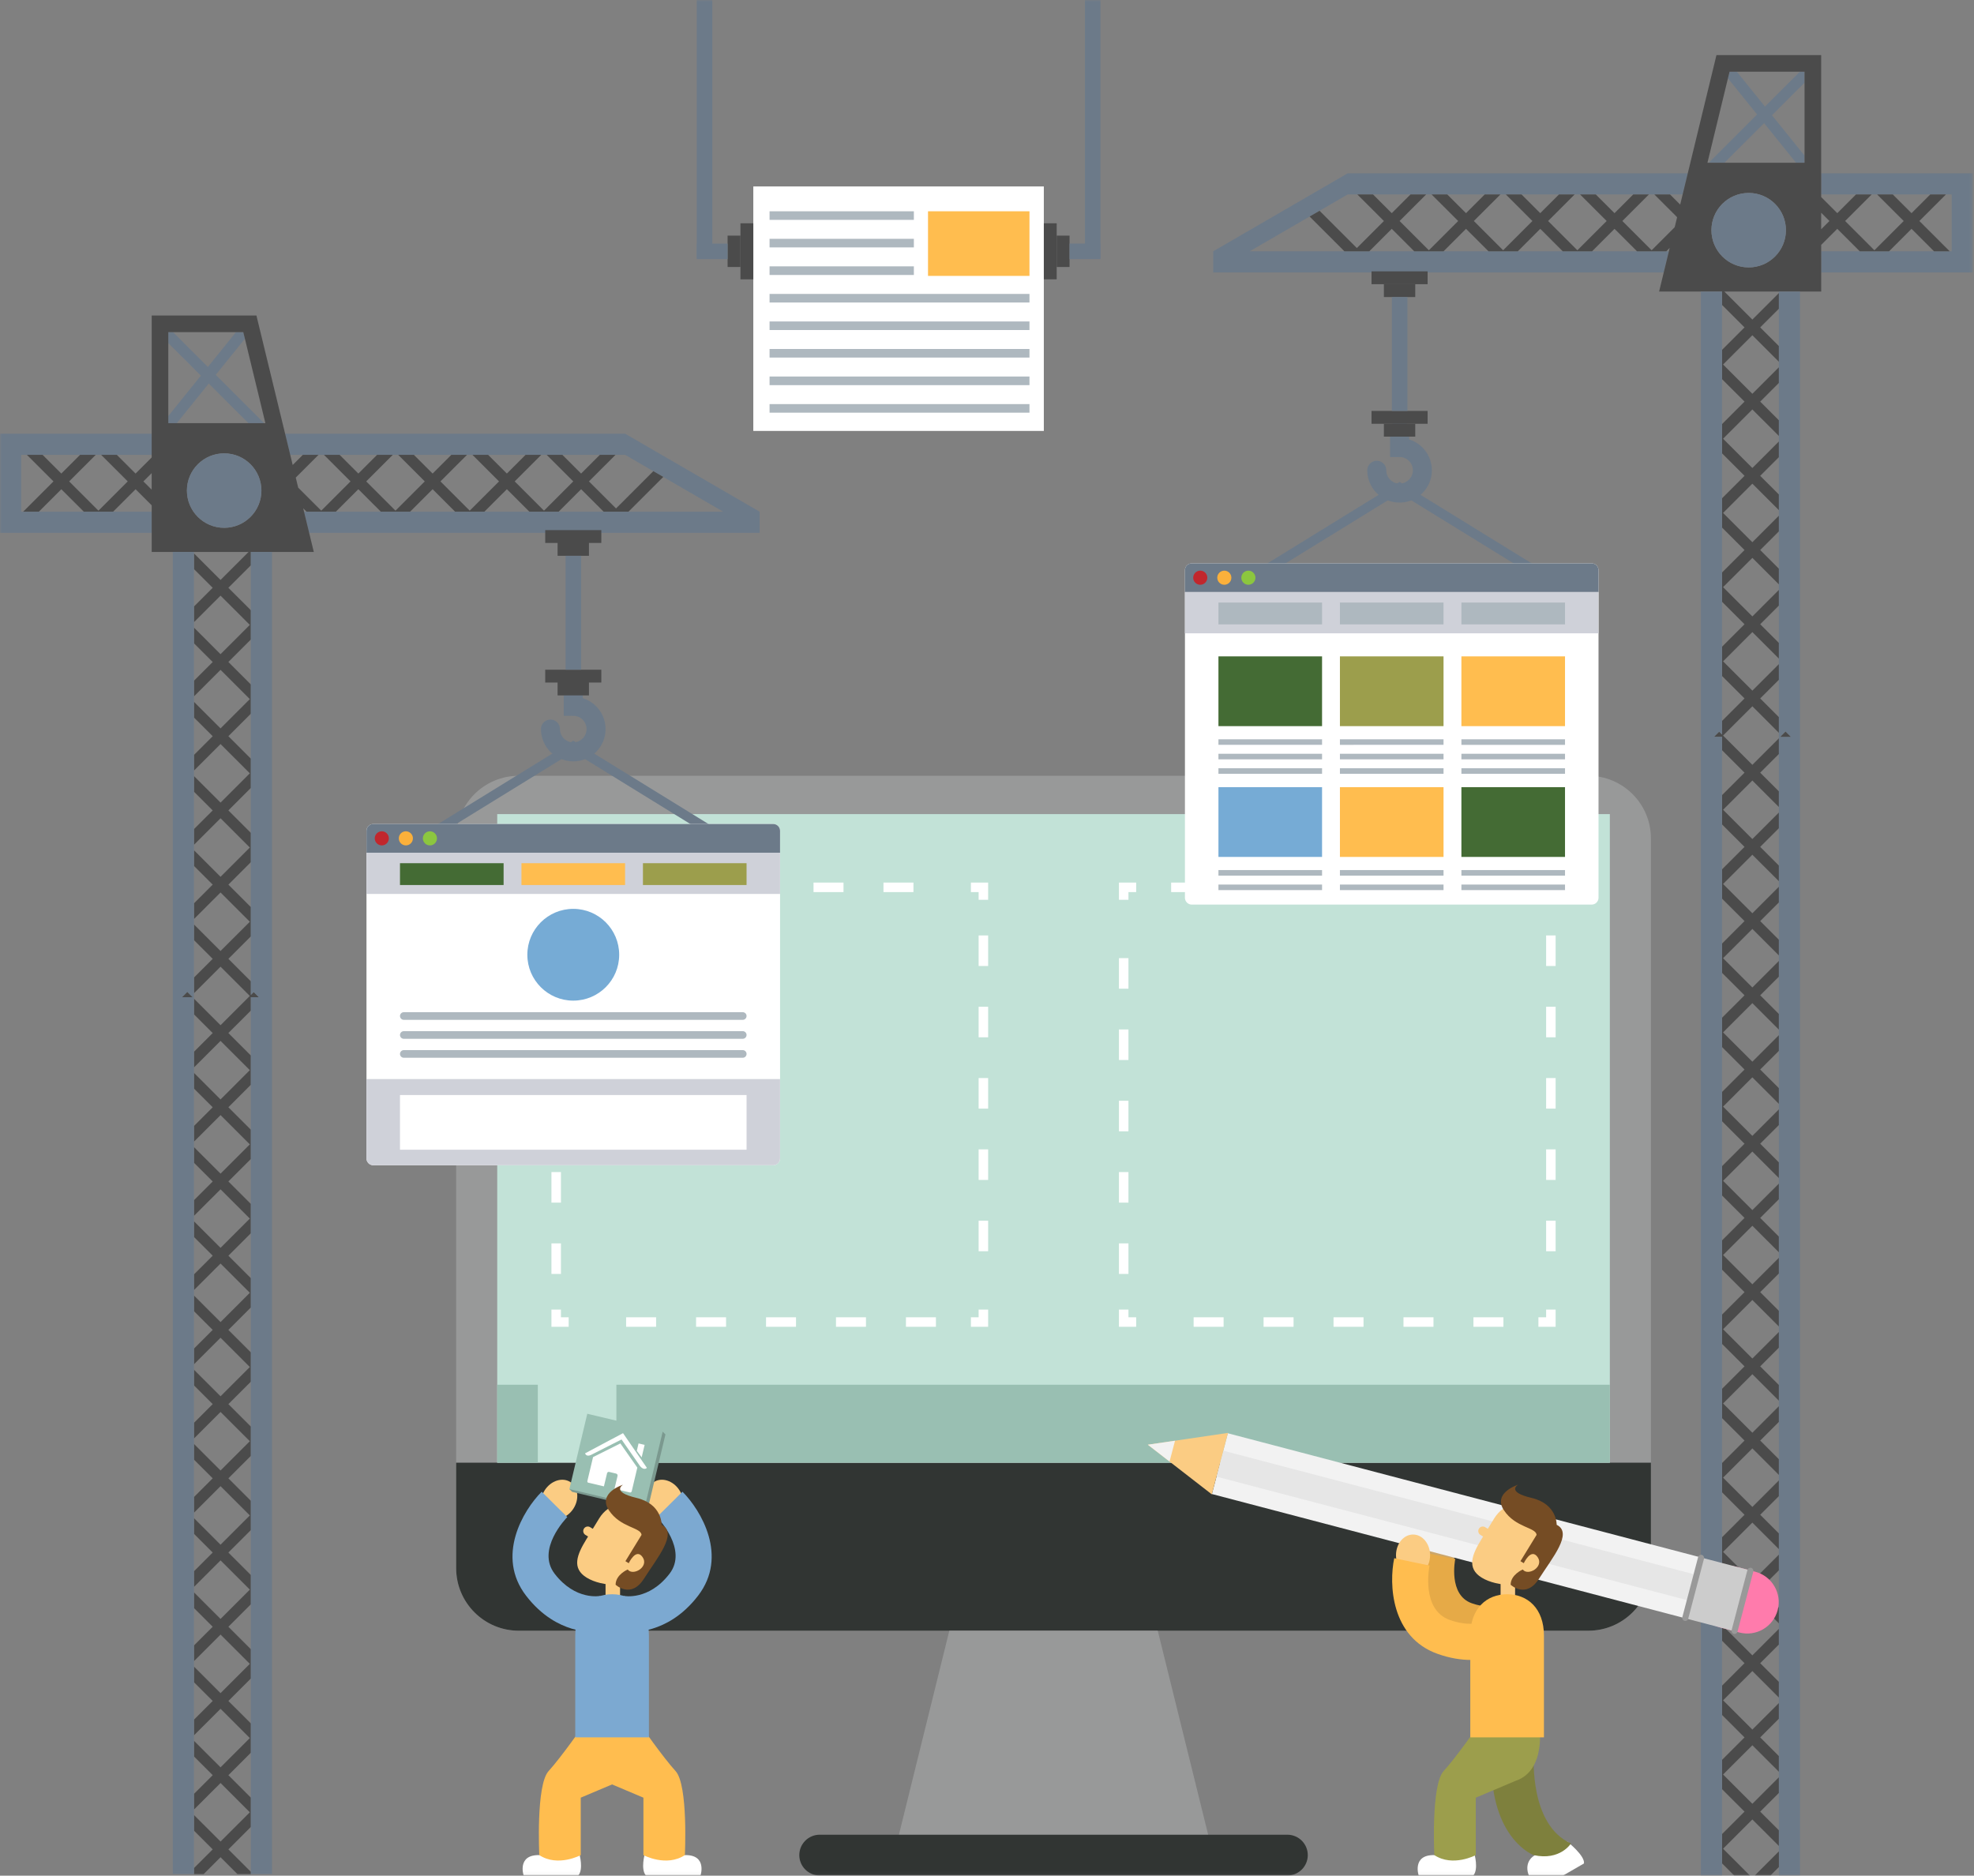 <svg width="623" height="592" viewBox="0 0 623 592" xmlns="http://www.w3.org/2000/svg" xmlns:xlink="http://www.w3.org/1999/xlink"><rect x="0" y="0" width="623" height="592" fill="#808080" stroke="none"/><title>Page 1</title><defs><path id="a" d="M0 591.955h622.634V0H0v591.955z"/></defs><g fill="none" fill-rule="evenodd"><path d="M521.036 494.925c0 10.912-8.851 19.755-19.768 19.755H163.731c-10.917 0-19.767-8.843-19.767-19.755V264.605c0-10.91 8.85-19.755 19.767-19.755h337.537c10.917 0 19.768 8.844 19.768 19.755v230.32z" fill="#989999"/><path d="M143.964 461.646v33.28c0 10.911 8.85 19.755 19.768 19.755h337.536c10.916 0 19.767-8.843 19.767-19.755v-33.28H143.964z" fill="#313533"/><mask id="b" fill="#fff"><use xlink:href="#a"/></mask><path d="M156.927 461.646H508.072V256.946H156.927v204.7z" fill="#C2E2D7" mask="url(#b)"/><path d="M365.391 514.681h-65.782l-17.5 70.825h100.782l-17.5-70.825z" fill="#989999" mask="url(#b)"/><path d="M412.739 585.505c0 3.554-2.883 6.434-6.438 6.434H258.7c-3.556 0-6.438-2.88-6.438-6.434 0-3.553 2.882-6.434 6.438-6.434H406.3c3.555 0 6.438 2.881 6.438 6.434" fill="#313533" mask="url(#b)"/><path d="M310.358 413.324v3.935h-3.938" stroke="#FFF" stroke-width="3" mask="url(#b)"/><path d="M295.382 417.259h-110.386" stroke="#FFF" stroke-width="3" stroke-dasharray="9.462,12.616" mask="url(#b)"/><path d="M179.476 417.259h-3.938v-3.935" stroke="#FFF" stroke-width="3" mask="url(#b)"/><path d="M175.538 402.078V289.617" stroke="#FFF" stroke-width="3" stroke-dasharray="9.646,12.861" mask="url(#b)"/><path d="M175.538 283.993v-3.935h3.938" stroke="#FFF" stroke-width="3" mask="url(#b)"/><path d="M190.515 280.058h110.386" stroke="#FFF" stroke-width="3" stroke-dasharray="9.462,12.616" mask="url(#b)"/><path d="M306.42 280.058h3.938v3.935" stroke="#FFF" stroke-width="3" mask="url(#b)"/><path d="M310.358 295.239v112.462" stroke="#FFF" stroke-width="3" stroke-dasharray="9.646,12.861" mask="url(#b)"/><path d="M489.462 413.324v3.935h-3.938" stroke="#FFF" stroke-width="3" mask="url(#b)"/><path d="M474.486 417.259H364.098" stroke="#FFF" stroke-width="3" stroke-dasharray="9.462,12.616" mask="url(#b)"/><path d="M358.579 417.259h-3.937v-3.935" stroke="#FFF" stroke-width="3" mask="url(#b)"/><path d="M354.642 402.078V289.617" stroke="#FFF" stroke-width="3" stroke-dasharray="9.646,12.861" mask="url(#b)"/><path d="M354.642 283.993v-3.935h3.937" stroke="#FFF" stroke-width="3" mask="url(#b)"/><path d="M369.617 280.058h110.387" stroke="#FFF" stroke-width="3" stroke-dasharray="9.462,12.616" mask="url(#b)"/><path d="M485.524 280.058h3.938v3.935" stroke="#FFF" stroke-width="3" mask="url(#b)"/><path d="M489.462 295.239v112.462" stroke="#FFF" stroke-width="3" stroke-dasharray="9.646,12.861" mask="url(#b)"/><path d="M96.754 161.505H228.243l-18.923-10.975-3.132-1.816-8.883-5.152H91.591l-1.619-6.669h107.334l42.438 24.613v6.669H97.564l-1.619-6.669h.808zm-48.887-24.613v6.669h-41.193v17.944h41.193v6.669H0v-31.282h47.867zm35.486-3.334h-4.949l-12.518-12.51-10.091 12.51h-2.678v-2.253l10.28-12.744-10.28-10.273v-3.464h1.484l11.006 10.998 8.872-10.998h2.308l.506 2.085-9.196 11.402 15.257 15.248z" fill="#6C7A89" mask="url(#b)"/><path d="M53.117 133.559v-28.734h23.67l.506 2.085 6.468 26.65h-30.643zm17.63 33.028c-6.493 0-11.757-5.261-11.757-11.75 0-6.49 5.264-11.751 11.757-11.751 6.493 0 11.758 5.261 11.758 11.751 0 6.489-5.265 11.75-11.758 11.75zm-22.88-12.041l-2.609-2.607 2.609-2.608v5.214zm158.322-5.831l-11.771 11.762-8.543-8.538 8.381-8.376h-4.95l-5.906 5.903-5.907-5.903h-4.949l8.382 8.376-9.243 9.238-9.244-9.238 8.382-8.376h-4.949l-5.907 5.903-5.908-5.903h-4.949l8.383 8.376-9.243 9.238-9.243-9.238 8.381-8.376h-4.949l-5.906 5.903-5.907-5.903h-4.949l8.382 8.376-9.243 9.238-9.243-9.238 8.382-8.376h-4.949l-5.907 5.903-5.908-5.903h-4.949l8.383 8.376-9.244 9.238-7.271-7.268-.77-3.172 7.179-7.175h-4.949l-3.196 3.194-.775-3.194-1.619-6.669-9.057-37.315h-33.048V144.384l-5.084 5.081-5.907-5.903h-4.949l8.382 8.376-9.243 9.238-9.244-9.238 8.382-8.376h-4.949l-5.907 5.903-5.908-5.903h-4.949l8.383 8.376-9.573 9.566h4.949l7.099-7.094 7.099 7.094h9.239l7.098-7.094 5.084 5.081v14.716h30.57l-8.843 8.838-8.381-8.376v4.946l5.906 5.903-5.906 5.903v4.947l8.381-8.375 9.243 9.237-9.243 9.238-8.381-8.376v4.947l5.906 5.903-5.906 5.903v4.946l8.381-8.375 9.243 9.238-9.243 9.238-8.381-8.376v4.946l5.906 5.903-5.906 5.903v4.946l8.381-8.375 9.243 9.238-9.243 9.238-8.381-8.376v4.946l5.906 5.903-5.906 5.903v4.946l8.381-8.375 9.243 9.238-9.243 9.238-8.381-8.376v4.946l5.906 5.903-5.906 5.903v4.946l8.381-8.375 9.243 9.238-9.243 9.238-8.381-8.376v4.946l5.906 5.903-5.906 5.903v4.947l8.381-8.376 9.243 9.238-9.243 9.238-8.381-8.376v4.946l5.906 5.903-5.906 5.903v4.947l8.381-8.375 9.243 9.238-9.243 9.238-8.381-8.377v4.947l5.906 5.903-5.906 5.903v4.946l8.381-8.375 9.243 9.238-9.243 9.237-8.381-8.375v4.946l5.906 5.903-5.906 5.903v4.947l8.381-8.376 9.243 9.239-9.243 9.238-8.381-8.377v4.947l5.906 5.904-5.906 5.903v4.946l8.381-8.375 9.243 9.237-9.243 9.238-8.381-8.376v4.947l5.906 5.903-5.906 5.903v4.946l8.381-8.375 9.243 9.238-9.243 9.239-8.381-8.377v4.946l5.906 5.904-5.906 5.903v4.946l8.381-8.375 9.243 9.236-9.243 9.239-8.381-8.375v4.946l5.906 5.903-5.906 5.903v4.946l8.381-8.375 9.243 9.239-9.243 9.238-8.381-8.377v4.946l5.906 5.904-5.906 5.903v4.946l8.381-8.375 9.243 9.237-9.243 9.238-8.381-8.375v4.946l5.906 5.903-5.906 5.903v4.947l8.381-8.375 9.243 9.238-9.243 9.238-8.381-8.377v4.947l5.906 5.904-5.906 5.903v4.946l8.381-8.375 9.243 9.236-9.243 9.239-8.381-8.375v4.946l5.906 5.903-5.906 5.903v4.946l8.381-8.375 9.243 9.238-9.243 9.239-8.381-8.377v4.946l5.906 5.904-5.906 5.903v1.9h3.048l5.333-5.33 5.333 5.33h4.239v-.71l-7.098-7.093 7.098-7.094v-9.233l-7.098-7.094 7.098-7.094v-9.234l-7.098-7.093 7.098-7.095v-9.232l-7.098-7.095 7.098-7.093v-9.234l-7.098-7.094 7.098-7.094v-9.233l-7.098-7.094 7.098-7.093v-9.235l-7.098-7.093 7.098-7.094v-9.233l-7.098-7.094 7.098-7.094v-9.234l-7.098-7.093 7.098-7.095V379.985l-7.098-7.095 7.098-7.093v-9.235l-7.098-7.093 7.098-7.094v-9.233l-7.098-7.094 7.098-7.094v-4.217h2.547l-1.639-1.636-.908.908v-4.287l-7.098-7.094 7.098-7.094v-9.234l-7.098-7.094 7.098-7.094v-9.234l-7.098-7.094 7.098-7.094v-9.234l-7.098-7.094 7.098-7.094v-9.233l-7.098-7.094 7.098-7.094v-9.233l-7.098-7.094 7.098-7.094v-4.217h19.863l-1.465-6.034-1.619-6.669-.259-1.066 1.067 1.066h9.239l7.099-7.094 7.099 7.094h9.239l7.098-7.094 7.098 7.094h9.239l7.099-7.094 7.1 7.094h9.238l7.098-7.094 7.099 7.094h7.839l10.982-10.974-3.132-1.816z" fill="#4B4B4B" mask="url(#b)"/><path d="M58.989 154.836c0-6.489 5.264-11.751 11.758-11.751 6.492 0 11.757 5.262 11.757 11.751 0 6.489-5.265 11.751-11.757 11.751-6.494 0-11.758-5.262-11.758-11.751m.125 158.264l1.637 1.637h-3.274l1.637-1.637zm-4.574 278.385H61.213V174.209h-6.674v417.276z" fill="#6C7A89" mask="url(#b)"/><path d="M59.114 313.1l1.637 1.637h-3.274l1.637-1.637z" fill="#4B4B4B" mask="url(#b)"/><path d="M85.841 591.485V174.209h-6.674v139.799l.908-.908 1.638 1.637h-2.546v276.748h6.674z" fill="#6C7A89" mask="url(#b)"/><path d="M125.297 269.822l55.629-34.283 55.629 34.283h-111.258z" stroke="#6C7A89" stroke-width="3" mask="url(#b)"/><path d="M173.73 230.109c0 3.972 3.222 7.191 7.196 7.191 3.974 0 7.195-3.22 7.195-7.191 0-3.972-3.221-7.191-7.195-7.191v-5.463" stroke="#6C7A89" stroke-width="6" stroke-linecap="round" mask="url(#b)"/><path d="M175.976 219.482h9.899v-4.057H175.976v4.057zm-3.901-4.057h17.7v-4.057H172.076v4.057zm3.901-40.004h9.899v-4.057H175.976v4.057zm-3.901-4.057h17.7v-4.057H172.076v4.057z" fill="#4B4B4B" mask="url(#b)"/><path d="M178.5 211.37h4.901v-35.948H178.5v35.948z" fill="#6C7A89" mask="url(#b)"/><path d="M246.189 365.612c0 1.19-.967 2.157-2.159 2.157h-126.21c-1.192 0-2.159-.967-2.159-2.157V262.225c0-1.192.967-2.158 2.159-2.158h126.21c1.192 0 2.159.966 2.159 2.158v103.388z" fill="#FFF" mask="url(#b)"/><path d="M115.662 340.577v25.035c0 1.191.966 2.157 2.159 2.157h126.21c1.192 0 2.159-.966 2.159-2.157v-25.035h-130.527z" fill="#CFD1D9" mask="url(#b)"/><path d="M246.189 269.131v-6.906c0-1.192-.967-2.157-2.159-2.157h-126.21c-1.192 0-2.159.965-2.159 2.157v6.906h130.527z" fill="#6C7A89" mask="url(#b)"/><path d="M122.726 264.599c0 1.229-.998 2.226-2.228 2.226-1.23 0-2.228-.997-2.228-2.226 0-1.229.998-2.226 2.228-2.226 1.23 0 2.228.997 2.228 2.226" fill="#C1272D" mask="url(#b)"/><path d="M130.319 264.599c0 1.229-.998 2.226-2.228 2.226-1.23 0-2.228-.997-2.228-2.226 0-1.229.998-2.226 2.228-2.226 1.23 0 2.228.997 2.228 2.226" fill="#FBB03B" mask="url(#b)"/><path d="M137.913 264.599c0 1.229-.998 2.226-2.228 2.226-1.23 0-2.228-.997-2.228-2.226 0-1.229.998-2.226 2.228-2.226 1.23 0 2.228.997 2.228 2.226" fill="#8CC63F" mask="url(#b)"/><path d="M115.662 282.148h130.527v-13.018h-130.527V282.148z" fill="#CFD1D9" mask="url(#b)"/><path d="M126.236 279.328h32.701v-6.888H126.236v6.888z" fill="#446B34" mask="url(#b)"/><path d="M164.575 279.328h32.701v-6.888H164.575v6.888z" fill="#FFBD4F" mask="url(#b)"/><path d="M202.914 279.328h32.701v-6.888H202.914v6.888z" fill="#9C9E4C" mask="url(#b)"/><path d="M195.419 301.334c0 7.999-6.489 14.483-14.493 14.483-8.005 0-14.494-6.484-14.494-14.483 0-7.999 6.489-14.483 14.494-14.483 8.004 0 14.493 6.484 14.493 14.483" fill="#76ABD5" mask="url(#b)"/><path d="M235.616 320.672c0 .667-.541 1.208-1.208 1.208H127.445c-.668 0-1.208-.54-1.208-1.208 0-.666.541-1.207 1.208-1.207h106.963c.668 0 1.208.54 1.208 1.207m0 5.984c0 .667-.541 1.208-1.208 1.208H127.445c-.668 0-1.208-.54-1.208-1.208 0-.666.541-1.207 1.208-1.207h106.963c.668 0 1.208.54 1.208 1.207m0 5.984c0 .668-.541 1.208-1.208 1.208H127.445c-.668 0-1.208-.54-1.208-1.208 0-.666.541-1.207 1.208-1.207h106.963c.668 0 1.208.54 1.208 1.207" fill="#AEB8BF" mask="url(#b)"/><path d="M126.236 362.872h109.379v-17.26H126.236v17.26z" fill="#FFF" mask="url(#b)"/><path d="M525.88 79.317H394.391l18.923-10.975 3.132-1.816 8.883-5.152h105.715l1.619-6.669H425.329l-42.438 24.612v6.669h142.179l1.619-6.669h-.808zm48.887-24.613v6.669h41.193V79.317h-41.193v6.669h47.867V54.705h-47.867zm-35.486-3.334h4.949l12.518-12.51 10.091 12.51h2.678V49.117l-10.28-12.744 10.28-10.273v-3.464h-1.484l-11.006 10.998-8.872-10.998h-2.308l-.506 2.085 9.196 11.402-15.257 15.248z" fill="#6C7A89" mask="url(#b)"/><path d="M577.376 69.751l-2.608 2.608v-5.215l2.608 2.608zm-37.246 2.898c0-6.49 5.264-11.751 11.757-11.751 6.494 0 11.758 5.261 11.758 11.751 0 6.489-5.264 11.75-11.758 11.75-6.493 0-11.757-5.261-11.757-11.75zm5.212-47.928l.506-2.085h23.67v28.734h-30.644l6.469-26.65zm29.425 52.583l5.083-5.081 7.098 7.094h9.239l7.099-7.094 7.1 7.094h4.949l-9.574-9.566 8.383-8.376H609.195l-5.908 5.903-5.907-5.903h-4.949l8.382 8.376-9.243 9.238-9.243-9.238 8.382-8.376h-4.949l-5.907 5.903-5.083-5.081V17.39h-33.049l-9.057 37.315-1.618 6.669-.776 3.194-3.196-3.194h-4.949l7.179 7.175-.77 3.172-7.272 7.268-9.243-9.238 8.383-8.376h-4.95l-5.907 5.903-5.907-5.903H498.686l8.382 8.376-9.243 9.238-9.243-9.238 8.383-8.376h-4.95l-5.907 5.903-5.906-5.903h-4.949l8.381 8.376-9.243 9.238-9.244-9.238 8.383-8.376h-4.949l-5.908 5.903-5.907-5.903h-4.949l8.382 8.376-9.243 9.238-9.243-9.238 8.382-8.376h-4.949l-5.907 5.903-5.906-5.903h-4.949l8.381 8.376-8.543 8.538-11.771-11.763-3.132 1.817 10.983 10.974h7.839l7.098-7.094 7.098 7.094h9.239l7.099-7.094 7.1 7.094h9.238l7.098-7.094 7.099 7.094h9.238l7.1-7.094 7.099 7.094h9.238l1.067-1.066-.259 1.066-1.618 6.669-1.465 6.034h19.862v4.217l7.098 7.094-7.098 7.094v9.233l7.098 7.094-7.098 7.094v9.233l7.098 7.094-7.098 7.094v9.234l7.098 7.094-7.098 7.094v9.234l7.098 7.094-7.098 7.094v9.234l7.098 7.094-7.098 7.094v4.287l-.908-.908-1.638 1.636h2.546v4.217l7.098 7.094-7.098 7.094v9.233l7.098 7.094-7.098 7.094v9.234l7.098 7.094-7.098 7.094v9.234l7.098 7.094-7.098 7.094v9.234l7.098 7.094-7.098 7.094v9.233l7.098 7.094-7.098 7.094v9.233l7.098 7.094-7.098 7.094v9.233l7.098 7.094-7.098 7.094v9.234l7.098 7.094-7.098 7.094v9.234l7.098 7.094-7.098 7.094v9.234l7.098 7.094-7.098 7.094v9.233l7.098 7.094-7.098 7.094v9.233l7.098 7.094-7.098 7.094v9.234l7.098 7.094-7.098 7.094v9.234l7.098 7.094-7.098 7.094v9.234l3.872 3.869h4.949l-8.491-8.486 9.243-9.239 8.381 8.375v-4.946l-5.906-5.903 5.906-5.903v-4.946l-8.381 8.376-9.243-9.239 9.243-9.237 8.381 8.375v-4.946l-5.906-5.903 5.906-5.903v-4.946l-8.381 8.376-9.243-9.238 9.243-9.238 8.381 8.375v-4.946l-5.906-5.903 5.906-5.903v-4.947l-8.381 8.377-9.243-9.239 9.243-9.237 8.381 8.375v-4.947l-5.906-5.903 5.906-5.903v-4.947l-8.381 8.376-9.243-9.237 9.243-9.239 8.381 8.376v-4.947l-5.906-5.903 5.906-5.903v-4.946l-8.381 8.376-9.243-9.238 9.243-9.238 8.381 8.375v-4.946l-5.906-5.903 5.906-5.903v-4.946l-8.381 8.376-9.243-9.238 9.243-9.238 8.381 8.375v-4.946l-5.906-5.903 5.906-5.903v-4.946l-8.381 8.376-9.243-9.239 9.243-9.237 8.381 8.375v-4.946l-5.906-5.903 5.906-5.903v-4.946l-8.381 8.376-9.243-9.238 9.243-9.238 8.381 8.375v-4.947l-5.906-5.903 5.906-5.903v-4.947l-8.381 8.376-9.243-9.238 9.243-9.237 8.381 8.375v-4.947l-5.906-5.903 5.906-5.903v-4.946l-8.381 8.376-9.243-9.238 9.243-9.238 8.381 8.375v-4.946l-5.906-5.903 5.906-5.903v-4.946l-8.381 8.376-9.243-9.238 9.243-9.238 8.381 8.375v-4.946l-5.906-5.903 5.906-5.903v-4.946l-8.381 8.376-9.243-9.238 9.243-9.238 8.381 8.375v-4.946l-5.906-5.903 5.906-5.903v-4.946l-8.381 8.376-9.243-9.238 9.243-9.238 8.381 8.375v-4.946l-5.906-5.903 5.906-5.903v-4.947l-8.381 8.377-9.243-9.238 9.243-9.238 8.381 8.375v-4.946l-5.906-5.903 5.906-5.903v-4.947l-8.381 8.376-9.243-9.238 9.243-9.238 8.381 8.376v-4.947l-5.906-5.903 5.906-5.903v-4.946l-8.381 8.376-9.243-9.238 9.243-9.238 8.381 8.375v-4.946l-5.906-5.903 5.906-5.903v-4.946l-8.381 8.376-9.243-9.238 9.243-9.238 8.381 8.375v-4.946l-5.906-5.903 5.906-5.903v-4.946l-8.381 8.376-9.243-9.238 9.243-9.238 8.381 8.375v-4.946l-5.906-5.903 5.906-5.903v-4.946l-8.381 8.376-9.243-9.238 9.243-9.238 8.381 8.375v-4.946l-5.906-5.903 5.906-5.903v-4.947l-8.381 8.376-9.243-9.238 9.243-9.237 8.381 8.375v-4.947l-5.906-5.903 5.906-5.903v-4.946l-8.381 8.376-8.844-8.838h30.571V77.304z" fill="#4B4B4B" mask="url(#b)"/><path d="M563.645 72.648c0-6.489-5.264-11.751-11.758-11.751-6.492 0-11.757 5.262-11.757 11.751S545.394 84.399 551.887 84.399c6.494 0 11.758-5.262 11.758-11.751m-1.762 159.9l1.637-1.637 1.637 1.637h-3.274zm-.462-140.528v499.934h6.674V92.02h-6.674z" fill="#6C7A89" mask="url(#b)"/><path d="M563.52 230.912l-1.637 1.637h3.274l-1.637-1.637zm-9.729 361.043h4.949l2.681-2.678v-4.947l-7.63 7.625z" fill="#4B4B4B" mask="url(#b)"/><path d="M543.467 578.852V232.548h-2.546l1.638-1.637.908.909V92.02h-6.674V591.954h6.674v-13.103z" fill="#6C7A89" mask="url(#b)"/><path d="M386.079 188.15l55.629-34.283 55.629 34.283h-111.258z" stroke="#6C7A89" stroke-width="3" mask="url(#b)"/><path d="M434.513 148.436c0 3.972 3.222 7.191 7.196 7.191 3.974 0 7.195-3.22 7.195-7.191 0-3.972-3.221-7.191-7.195-7.191v-5.463" stroke="#6C7A89" stroke-width="6" stroke-linecap="round" mask="url(#b)"/><path d="M436.759 137.809h9.899v-4.057h-9.899v4.057z" fill="#4B4B4B" mask="url(#b)"/><path d="M432.859 133.754h17.7v-4.057H432.859v4.057zm3.9-40.005h9.899V89.692h-9.899v4.057z" fill="#4B4B4B" mask="url(#b)"/><path d="M432.859 89.693h17.7v-4.057H432.859v4.057z" fill="#4B4B4B" mask="url(#b)"/><path d="M439.282 129.697h4.901V93.748h-4.901v35.948z" fill="#6C7A89" mask="url(#b)"/><path d="M504.497 283.349c0 1.19-.967 2.157-2.159 2.157h-126.21c-1.192 0-2.159-.967-2.159-2.157V179.962c0-1.192.967-2.158 2.159-2.158h126.21c1.192 0 2.159.966 2.159 2.158v103.388z" fill="#FFF" mask="url(#b)"/><path d="M504.497 186.868v-6.906c0-1.192-.967-2.157-2.159-2.157h-126.21c-1.192 0-2.159.965-2.159 2.157v6.906h130.527z" fill="#6C7A89" mask="url(#b)"/><path d="M381.033 182.336c0 1.229-.998 2.226-2.228 2.226-1.23 0-2.228-.997-2.228-2.226 0-1.229.998-2.226 2.228-2.226 1.23 0 2.228.997 2.228 2.226" fill="#C1272D" mask="url(#b)"/><path d="M388.626 182.336c0 1.229-.997 2.226-2.227 2.226-1.23 0-2.229-.997-2.229-2.226 0-1.229.998-2.226 2.229-2.226 1.23 0 2.227.997 2.227 2.226" fill="#FBB03B" mask="url(#b)"/><path d="M396.22 182.336c0 1.229-.998 2.226-2.228 2.226-1.23 0-2.228-.997-2.228-2.226 0-1.229.998-2.226 2.228-2.226 1.23 0 2.228.997 2.228 2.226" fill="#8CC63F" mask="url(#b)"/><path d="M373.97 199.885H504.497V186.867H373.97v13.018z" fill="#CFD1D9" mask="url(#b)"/><path d="M384.544 197.065H417.245v-6.888h-32.701v6.888zm38.339 0H455.584v-6.888h-32.701v6.888zm38.339 0H493.923v-6.888h-32.701v6.888z" fill="#AEB8BF" mask="url(#b)"/><path d="M384.544 229.182H417.245v-22.02h-32.701v22.02z" fill="#446B34" mask="url(#b)"/><path d="M422.883 229.182H455.584v-22.02h-32.701v22.02z" fill="#9C9E4C" mask="url(#b)"/><path d="M461.222 229.182H493.923v-22.02h-32.701v22.02z" fill="#FFBD4F" mask="url(#b)"/><path d="M384.544 235.085H417.245v-1.752h-32.701v1.752zm0 4.571H417.245v-1.752h-32.701v1.752zm0 4.572H417.245v-1.752h-32.701v1.752zm38.339-9.142H455.584v-1.752h-32.701v1.752zm0 4.571H455.584v-1.752h-32.701v1.752zm0 4.572H455.584v-1.752h-32.701v1.752zm38.339-9.142H493.923v-1.752h-32.701v1.752zm0 4.571H493.923v-1.752h-32.701v1.752zm0 4.572H493.923v-1.752h-32.701v1.752z" fill="#AEB8BF" mask="url(#b)"/><path d="M384.544 270.461H417.245v-22.02h-32.701v22.02z" fill="#76ABD5" mask="url(#b)"/><path d="M422.883 270.461H455.584v-22.02h-32.701v22.02z" fill="#FFBD4F" mask="url(#b)"/><path d="M461.222 270.461H493.923v-22.02h-32.701v22.02z" fill="#446B34" mask="url(#b)"/><path d="M384.544 276.363H417.245v-1.752h-32.701v1.752zm0 4.572H417.245v-1.752h-32.701v1.752zm38.339-4.572H455.584v-1.752h-32.701v1.752zm0 4.572H455.584v-1.752h-32.701v1.752zm38.339-4.572H493.923v-1.752h-32.701v1.752zm0 4.572H493.923v-1.752h-32.701v1.752z" fill="#AEB8BF" mask="url(#b)"/><path d="M156.928 461.646h12.813v-24.599h-12.813v24.599zm37.608 0H508.072v-24.599H194.536v24.599z" fill="#99BFB2" mask="url(#b)"/><path d="M237.747 136.01h91.689V58.847h-91.689v77.163z" fill="#FFF" mask="url(#b)"/><path d="M242.874 69.396h45.544v-2.713h-45.544v2.713zm0 8.693h45.544v-2.713h-45.544v2.713zm0 8.693h45.544v-2.713h-45.544v2.713zm0 8.692H324.905v-2.713h-82.031v2.713zm0 8.693H324.905v-2.713h-82.031v2.713zm0 8.693H324.905v-2.713h-82.031v2.713zm0 8.693H324.905v-2.713h-82.031v2.713zm0 8.693H324.905v-2.713h-82.031v2.713z" fill="#AEB8BF" mask="url(#b)"/><path d="M292.884 87.08H324.905V66.683h-32.021v20.397z" fill="#FFBD4F" mask="url(#b)"/><path d="M229.63 84.264h4.059v-9.893h-4.059v9.893z" fill="#4B4B4B" mask="url(#b)"/><path d="M233.688 88.162h4.059V70.473H233.688v17.688z" fill="#4B4B4B" mask="url(#b)"/><path d="M219.909 81.79h9.72v-4.898h-9.72v4.898z" fill="#6C7A89" mask="url(#b)"/><path d="M333.494 84.264h4.059v-9.893H333.494v9.893z" fill="#4B4B4B" mask="url(#b)"/><path d="M329.436 88.162h4.059V70.473h-4.059v17.688z" fill="#4B4B4B" mask="url(#b)"/><path d="M337.553 81.79h9.72v-4.898h-9.72v4.898zM219.909 81.594h4.901V0H219.909v81.594z" fill="#6C7A89" mask="url(#b)"/><path d="M342.414 81.594h4.901V0h-4.901v81.594z" fill="#6C7A89" mask="url(#b)"/><path d="M459.429 489.367c0 2.934-1.961 5.312-4.38 5.312-2.419 0-4.38-2.378-4.38-5.312 0-2.933 1.962-5.312 4.38-5.312 2.419 0 4.38 2.379 4.38 5.312" fill="#CCA66A" mask="url(#b)"/><path d="M469.956 516.289c-2.55 0-5.412-.435-8.558-1.549-12.04-4.263-12.578-17.956-11.182-24.601l9.066 1.904-4.532-.952 4.536.935c-.094.463-2.205 11.366 5.205 13.988 8.328 2.948 12.926-1.577 12.971-1.623l6.726 6.364c-.271.285-5.373 5.534-14.231 5.534" fill="#E6AA47" mask="url(#b)"/><path d="M561.041 508.172c-1.392 5.297-6.815 8.461-12.114 7.07l-6.127-1.609c-5.298-1.391-8.466-6.811-7.074-12.107 1.391-5.295 6.815-8.46 12.114-7.07l6.127 1.609c5.3 1.391 8.466 6.812 7.074 12.107" fill="#FF7BAC" mask="url(#b)"/><path d="M547.407 514.843l-15.557-4.085 5.04-19.177 15.558 4.085-5.041 19.177z" fill="#CCC" mask="url(#b)"/><path d="M531.85 510.758l-149.369-39.215 5.041-19.177 149.369 39.215-5.041 19.177z" fill="#F2F2F2" mask="url(#b)"/><path d="M533.295 505.261l-149.37-39.214 2.151-8.181 149.37 39.214-2.151 8.181z" fill="#E6E6E6" mask="url(#b)"/><path d="M532.807 510.897c-.134.512-.661.819-1.174.685-.513-.135-.82-.66-.685-1.174l4.986-18.966c.136-.513.661-.82 1.174-.686.513.135.821.661.685 1.174l-4.986 18.967zm15.558 4.084c-.134.512-.661.819-1.173.685-.514-.135-.82-.66-.686-1.174l4.986-18.966c.136-.513.661-.82 1.174-.686.514.135.821.661.685 1.174l-4.986 18.967z" fill="#999" mask="url(#b)"/><path d="M382.454 471.645l-20.195-15.669 25.293-3.725-5.098 19.394z" fill="#FBCC83" mask="url(#b)"/><path d="M370.846 454.711l-8.587 1.264 6.856 5.32 1.731-6.585z" fill="#F2F2F2" mask="url(#b)"/><path d="M473.59 508.148H478.17v-8.585h-4.58v8.585z" fill="#FBCC83" mask="url(#b)"/><path d="M485.699 475.804c-4.824-2.955-11.131-1.442-14.088 3.379l-2.046 3.336-.837-.513c-.675-.414-1.556-.202-1.969.471-.413.673-.202 1.555.472 1.968l.837.513-.548.895c-2.957 4.822-4.7 9.131.125 12.086 4.825 2.955 14.387 3.436 17.343-1.386l4.091-6.669c2.957-4.822 1.444-11.124-3.381-14.079" fill="#FBCC83" mask="url(#b)"/><path d="M479.118 468.599s-8.134 2.545-4.471 8.074c3.661 5.529 10.072 5.348 10.31 7.752l-5.095 8.308 1.046.64s2.289-4.962 4.384-1.9c2.094 3.061-3.042 6.077-4.713 3.889 0 0-3.814 1.612-3.812 4.806 0 0 4.835 4.581 8.963-1.926 4.126-6.506 10.81-14.389 5.556-16.989 0 0 .211-6.574-7.941-8.491-8.151-1.918-4.225-4.163-4.225-4.163" fill="#754C24" mask="url(#b)"/><path d="M494.69 581.283s5.582 4.391 5.215 6.859l-6.59 3.813h-10.799s-2.921-6.324 5.618-7.625l6.556-3.047z" fill="#FFF" mask="url(#b)"/><path d="M484.082 554.239s-1.464 21.736 11.715 27.591c0 0-3.392 5.522-11.764 3.676 0 0-12.567-4.591-13.306-26.908l13.355-4.358z" fill="#7E803D" mask="url(#b)"/><path d="M465.336 585.155s1.351 4.753-.338 6.785h-17.263s-2.181-6.591 4.945-6.435l12.656-.35z" fill="#FFF" mask="url(#b)"/><path d="M485.81 544.33s2.381 14.45-7.504 17.743l-12.545 5.305v18.127s-7.224 3.859-13.081 0c0 0-1.099-22.092 2.928-26.511 4.028-4.42 11.166-14.664 11.166-14.664h19.037z" fill="#9C9E4C" mask="url(#b)"/><path d="M487.275 548.336v-32.087c0-8.638-5.204-13.078-11.623-13.078s-11.623 4.44-11.623 13.078v32.087h23.247z" fill="#FFBD4F" mask="url(#b)"/><path d="M451.34 490.848c0 3.603-2.408 6.523-5.379 6.523-2.971 0-5.38-2.921-5.38-6.523 0-3.603 2.408-6.524 5.38-6.524 2.971 0 5.379 2.922 5.379 6.524" fill="#FBCC83" mask="url(#b)"/><path d="M464.268 523.908c-3.132 0-6.646-.534-10.511-1.903-14.784-5.233-15.445-22.049-13.73-30.209l11.132 2.338-5.566-1.169 5.57 1.148c-.114.568-2.707 13.957 6.391 17.177 10.227 3.619 15.874-1.935 15.928-1.994l8.26 7.816c-.333.351-6.598 6.796-17.476 6.796" fill="#FFBD4F" mask="url(#b)"/><path d="M191.114 508.148h4.58v-8.585H191.114v8.585z" fill="#FBCC83" mask="url(#b)"/><path d="M182.859 585.155s1.351 4.753-.338 6.785h-17.263s-2.181-6.591 4.945-6.435l12.656-.35z" fill="#FFF" mask="url(#b)"/><path d="M203.334 544.33s2.381 14.45-7.504 17.743l-12.545 5.305v18.127s-7.224 3.859-13.081 0c0 0-1.099-22.092 2.928-26.511 4.028-4.42 11.166-14.664 11.166-14.664h19.037z" fill="#FFBD4F" mask="url(#b)"/><path d="M203.49 585.155s-1.351 4.753.338 6.785h17.263s2.181-6.591-4.945-6.435l-12.656-.35z" fill="#FFF" mask="url(#b)"/><path d="M183.016 544.33s-2.381 14.45 7.504 17.743l12.545 5.305v18.127s7.224 3.859 13.081 0c0 0 1.099-22.092-2.928-26.511-4.028-4.42-11.166-14.664-11.166-14.664h-19.037z" fill="#FFBD4F" mask="url(#b)"/><path d="M204.798 548.336v-32.087c0-8.638-5.204-13.078-11.623-13.078s-11.623 4.44-11.623 13.078v32.087h23.247z" fill="#7CA9D1" mask="url(#b)"/><path d="M180.962 476.165c-1.963 3.022-5.573 4.161-8.065 2.546-2.493-1.617-2.922-5.375-.96-8.397 1.963-3.023 5.574-4.164 8.066-2.547 2.493 1.615 2.922 5.376.959 8.399" fill="#FBCC83" mask="url(#b)"/><path d="M173.8 510.93c-2.627-1.703-5.284-4.063-7.78-7.313-9.552-12.433-.948-26.899 4.937-32.811l8.065 8.017-4.033-4.008 4.048 3.994c-.405.413-9.873 10.235-3.994 17.886 6.607 8.598 14.37 7.01 14.448 6.991l2.672 11.05c-.471.114-9.237 2.112-18.362-3.806" fill="#7CA9D1" mask="url(#b)"/><path d="M205.387 476.165c1.963 3.022 5.573 4.161 8.065 2.546 2.493-1.617 2.922-5.375.959-8.397-1.962-3.023-5.573-4.164-8.065-2.547-2.493 1.615-2.922 5.376-.959 8.399" fill="#FBCC83" mask="url(#b)"/><path d="M212.549 510.93c2.627-1.703 5.283-4.063 7.78-7.313 9.552-12.433.948-26.899-4.936-32.811l-8.066 8.017 4.033-4.008-4.048 3.994c.406.413 9.873 10.235 3.994 17.886-6.607 8.598-14.37 7.01-14.448 6.991l-2.672 11.05c.471.114 9.237 2.112 18.362-3.806" fill="#7CA9D1" mask="url(#b)"/><path d="M210.018 452.726l-.875-.874-.782.482-22.138-5.249-5.253 22.124-1.268.781.875.874 5.069 1.202h.001l18.726 4.44 5.646-23.78z" fill="#7B998F" mask="url(#b)"/><path d="M203.497 475.632l-23.796-5.642 5.646-23.78 23.796 5.642-5.646 23.78z" fill="#99BFB2" mask="url(#b)"/><path d="M185.379 467.431s-.117.433.305.533c.532.127 4.915 1.159 4.915 1.159l.963-4.022s.089-.678.734-.526l2.035.483c.765.182.558.831.558.831l-.96 4.011 4.809 1.14c.542.129.646-.418.646-.418l1.761-7.421-5.351-7.63-8.626 4.316-1.791 7.545z" fill="#FFF" mask="url(#b)"/><path d="M184.654 458.7s.342 1.271 1.945.461l9.559-4.844 5.879 8.459c1.279 1.479 2.121.503 2.121.503l-7.529-10.95-11.975 6.37zm18.792-2.673l-1.919-.455-.546 2.329 1.527 2.077.938-3.951z" fill="#FFF" mask="url(#b)"/><path d="M203.223 475.804c-4.824-2.955-11.131-1.442-14.088 3.379l-2.046 3.336-.837-.513c-.675-.414-1.556-.202-1.969.471-.413.673-.202 1.555.473 1.968l.837.513-.549.895c-2.957 4.822-4.7 9.131.125 12.086 4.825 2.955 14.388 3.436 17.343-1.386l4.091-6.669c2.957-4.822 1.444-11.124-3.381-14.079" fill="#FBCC83" mask="url(#b)"/><path d="M196.641 468.599s-8.134 2.545-4.471 8.074c3.661 5.529 10.072 5.348 10.31 7.752l-5.095 8.308 1.046.64s2.289-4.962 4.384-1.9c2.094 3.061-3.042 6.077-4.713 3.889 0 0-3.814 1.612-3.812 4.806 0 0 4.835 4.581 8.963-1.926 4.126-6.506 10.81-14.389 5.556-16.989 0 0 .21-6.574-7.941-8.491-8.151-1.918-4.225-4.163-4.225-4.163" fill="#754C24" mask="url(#b)"/></g></svg>